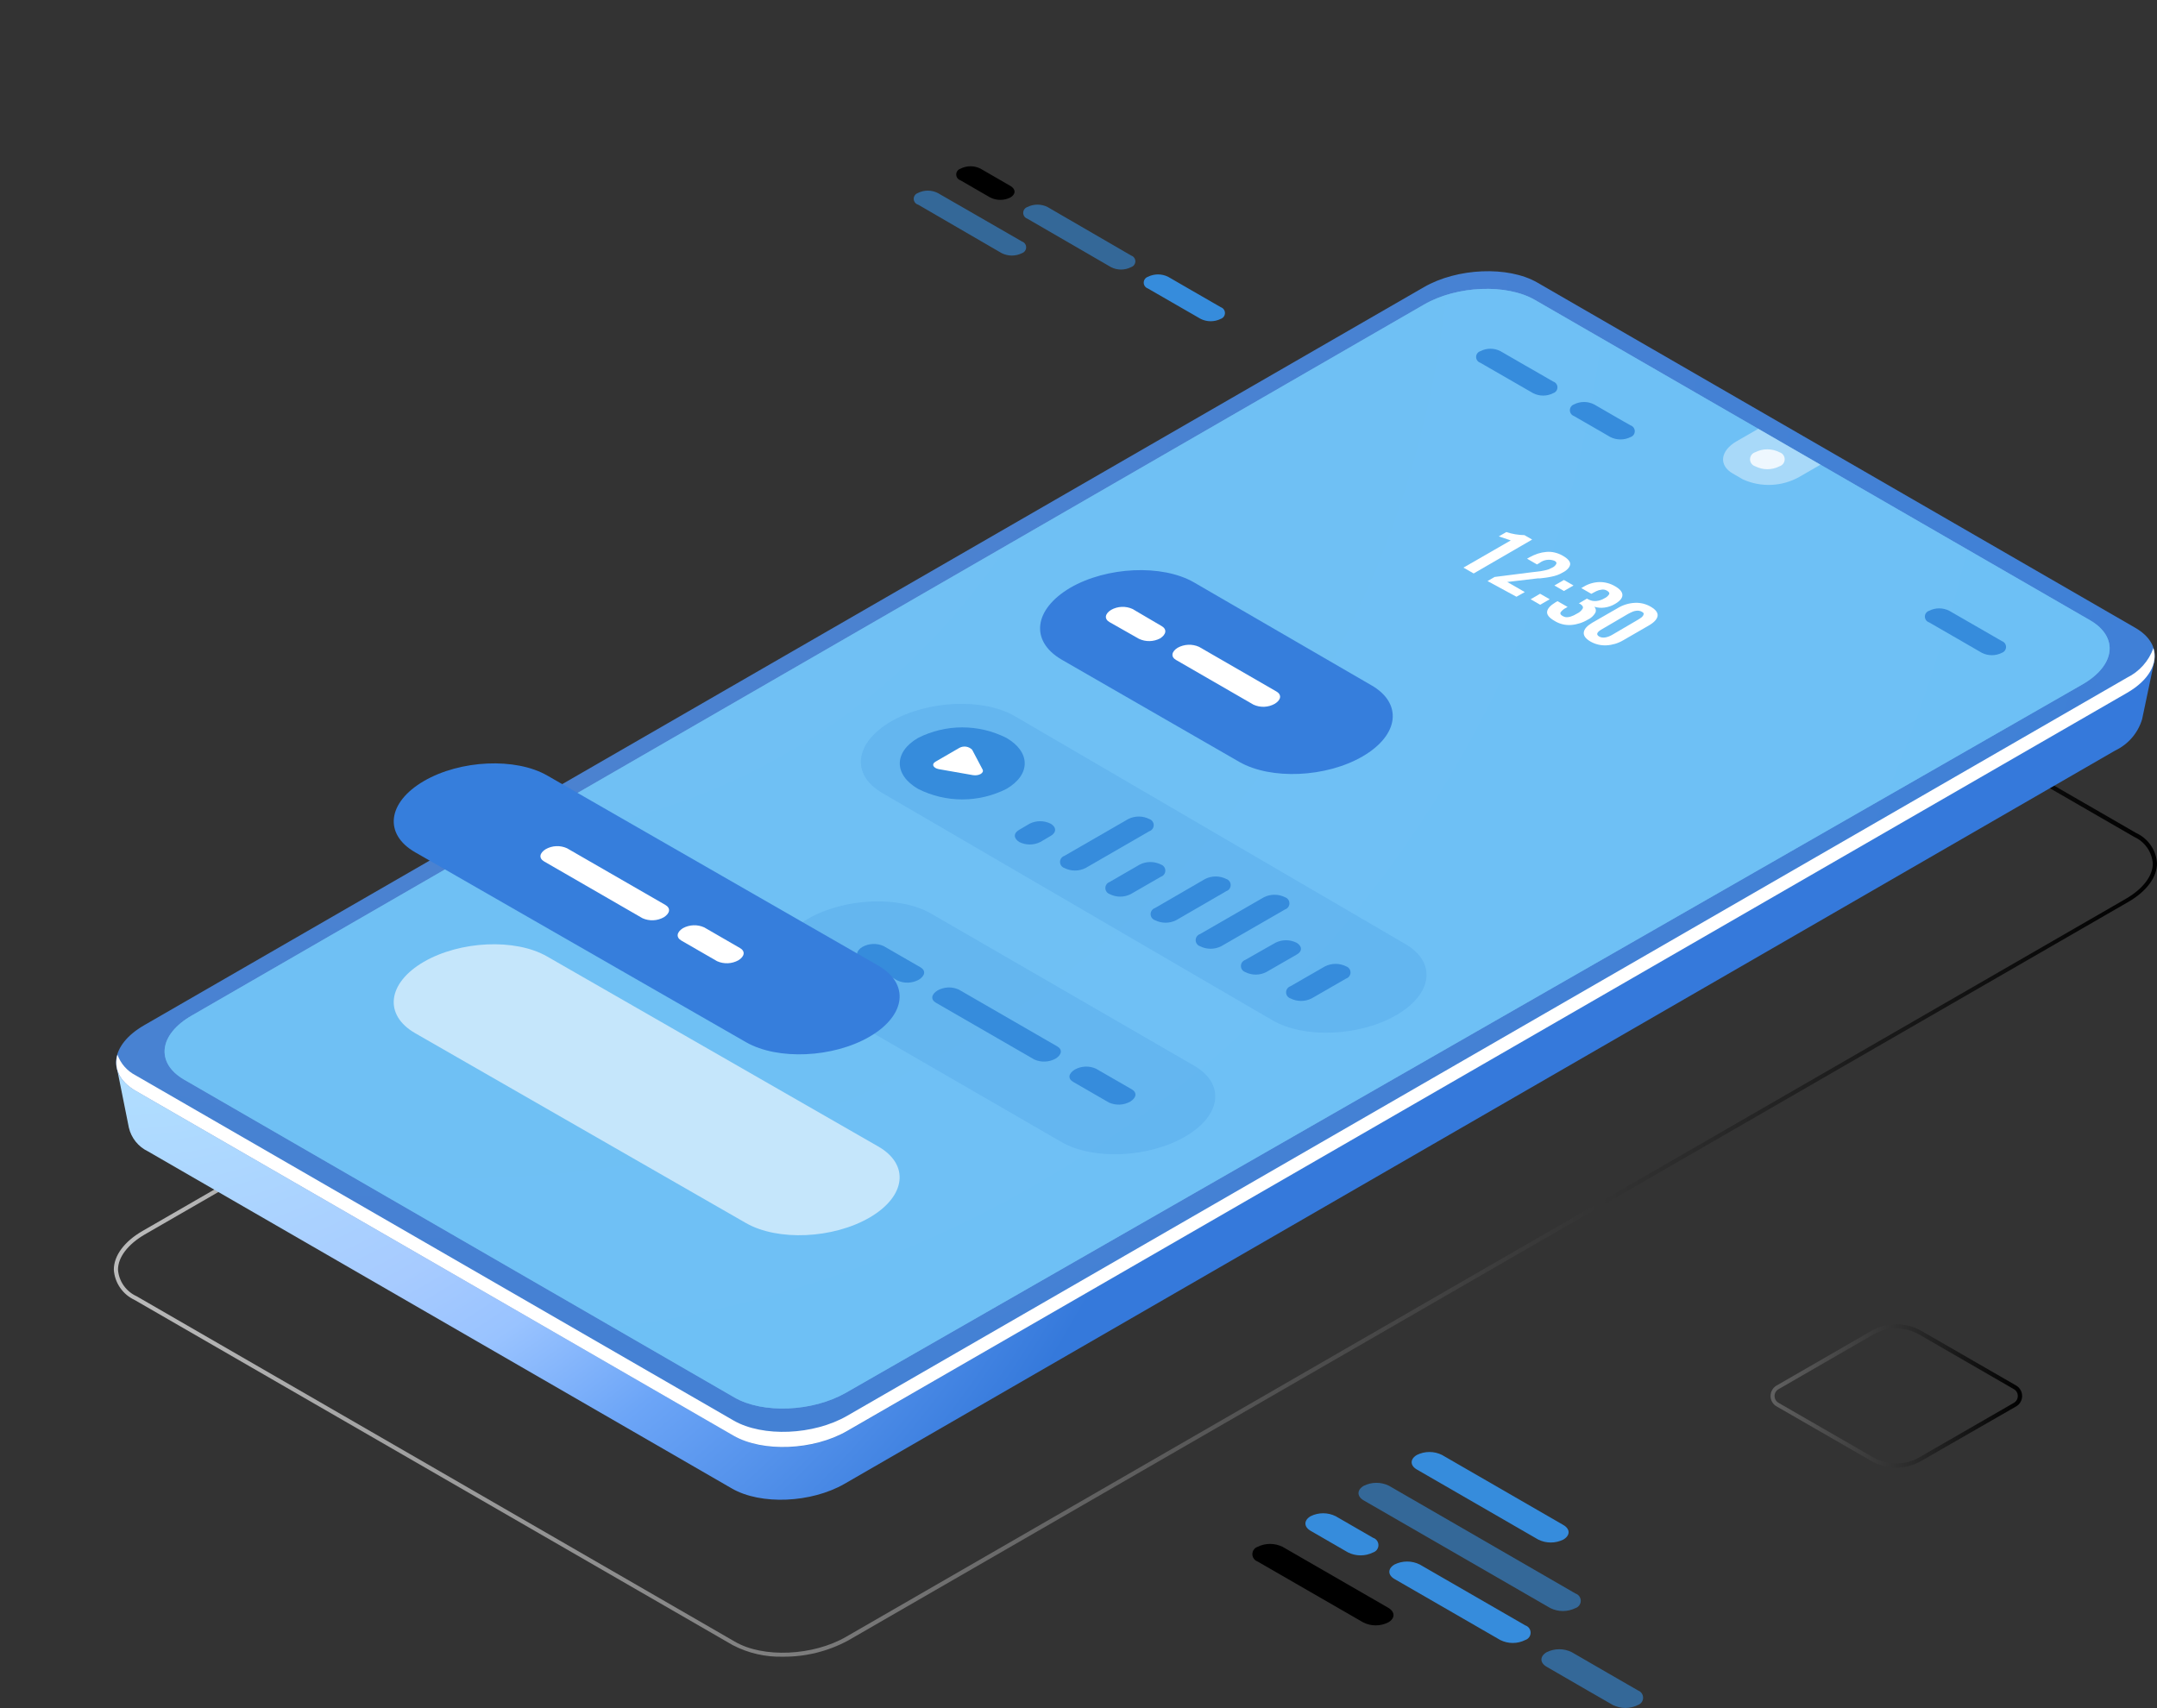 <svg width="726" height="575" viewBox="0 0 726 575" fill="none" xmlns="http://www.w3.org/2000/svg">
<rect x="0" y="0" width="726" height="575" fill="#333333" stroke="none"/>
<g clip-path="url(#clip0_186_613)">
<path d="M638.214 494.07C635.25 494.064 632.34 493.279 629.776 491.793L597.992 473.472C597.366 473.124 596.845 472.614 596.483 471.996C596.122 471.378 595.934 470.675 595.938 469.959C595.935 469.24 596.123 468.533 596.484 467.91C596.845 467.288 597.365 466.773 597.992 466.418L629.776 448.097C632.363 446.604 635.297 445.819 638.284 445.819C641.271 445.819 644.206 446.604 646.793 448.097L678.577 466.418C679.196 466.779 679.709 467.296 680.065 467.917C680.42 468.539 680.606 469.243 680.602 469.959C680.607 470.671 680.421 471.372 680.065 471.989C679.71 472.606 679.196 473.118 678.577 473.472L646.737 491.765C644.151 493.275 641.209 494.071 638.214 494.07ZM630.423 490.585C632.797 491.951 635.488 492.67 638.228 492.67C640.968 492.67 643.659 491.951 646.033 490.585L677.818 472.263C678.224 472.032 678.561 471.697 678.793 471.291C679.026 470.886 679.145 470.426 679.14 469.959C679.148 469.491 679.03 469.03 678.797 468.624C678.565 468.218 678.226 467.883 677.818 467.655L646.033 449.305C643.659 447.939 640.968 447.22 638.228 447.22C635.488 447.22 632.797 447.939 630.423 449.305L598.639 467.655C598.227 467.882 597.884 468.216 597.647 468.622C597.409 469.027 597.285 469.489 597.288 469.959C597.288 470.428 597.413 470.889 597.651 471.294C597.888 471.699 598.229 472.034 598.639 472.263L630.423 490.585Z" fill="url(#paint0_linear_186_613)"/>
<path d="M263.527 557.718C257.663 557.88 251.854 556.546 246.651 553.84L45.285 437.615C43.318 436.699 41.632 435.271 40.405 433.482C39.178 431.692 38.454 429.607 38.31 427.442C38.31 422.693 41.854 417.916 48.014 414.375L478.843 165.795C490.319 159.163 507.758 158.461 517.716 164.193L719.024 280.447C720.998 281.355 722.688 282.781 723.916 284.572C725.145 286.363 725.865 288.452 726 290.619C726 295.34 722.456 300.117 716.296 303.658L285.467 552.266C278.732 555.906 271.184 557.782 263.527 557.718ZM247.297 552.632C256.861 558.252 273.681 557.437 284.763 551.03L715.593 302.534C721.218 299.246 724.594 294.919 724.594 290.703C724.448 288.785 723.789 286.94 722.686 285.363C721.582 283.786 720.075 282.535 718.321 281.739L517.012 165.514C507.449 159.894 490.629 160.681 479.547 167.088L48.717 415.584C43.092 418.872 39.716 423.199 39.716 427.442C39.864 429.357 40.523 431.197 41.627 432.769C42.731 434.341 44.237 435.588 45.989 436.378L247.297 552.632Z" fill="url(#paint1_linear_186_613)"/>
<path d="M708.308 226.999L708.533 227.28L518.081 117.293C508.349 111.673 491.388 112.403 480.165 118.867L53.442 365.002L39.379 359.691L43.373 379.615C43.776 381.34 44.561 382.952 45.671 384.334C46.781 385.715 48.187 386.829 49.786 387.595L246.341 501.095C256.073 506.715 273.034 505.984 284.257 499.521L711.936 252.655C714.101 251.63 716.025 250.162 717.585 248.347C719.145 246.532 720.307 244.409 720.993 242.117L725.072 222.699L708.308 226.999Z" fill="url(#paint2_radial_186_613)"/>
<path d="M246.932 483.335L45.623 367.194C35.835 361.574 37.185 351.71 48.436 345.191L479.209 96.695C490.46 90.176 507.59 89.473 517.378 95.093L718.687 211.347C728.475 216.967 727.125 226.83 715.874 233.35L285.101 481.846C273.822 488.365 256.72 489.096 246.932 483.335Z" fill="url(#paint3_radial_186_613)"/>
<path opacity="0.4" d="M247.213 470.465L61.881 363.4C52.317 357.78 53.442 348.254 64.553 341.875L479.322 102.512C490.376 96.133 507.083 95.459 516.619 100.966L703.582 208.874C713.146 214.494 712.021 224.02 700.91 230.399L284.623 468.919C273.456 475.27 256.748 475.973 247.213 470.465Z" fill="#A6DEFD"/>
<path opacity="0.4" d="M247.213 470.465L61.881 363.4C52.317 357.78 53.442 348.254 64.553 341.875L479.322 102.512C490.376 96.133 507.083 95.459 516.619 100.966L703.582 208.874C713.146 214.494 712.021 224.02 700.91 230.399L284.623 468.919C273.456 475.27 256.748 475.973 247.213 470.465Z" fill="#A6DEFD"/>
<path opacity="0.4" d="M247.213 470.465L61.881 363.4C52.317 357.78 53.442 348.254 64.553 341.875L479.322 102.512C490.376 96.133 507.083 95.459 516.619 100.966L703.582 208.874C713.146 214.494 712.021 224.02 700.91 230.399L284.623 468.919C273.456 475.27 256.748 475.973 247.213 470.465Z" fill="#50C5FF"/>
<path opacity="0.4" d="M591.803 144.354L584.575 148.513C578.949 151.745 578.387 156.634 583.225 159.416L586.628 161.383C589.621 162.736 592.89 163.369 596.172 163.232C599.455 163.095 602.659 162.193 605.53 160.596L612.73 156.438L591.803 144.354Z" fill="white"/>
<g opacity="0.2">
<path d="M268.956 333.389L357.36 384.504C368.021 390.602 386.641 389.759 398.905 382.621C411.197 375.484 412.49 364.749 401.718 358.651L313.341 307.536C302.652 301.438 284.06 302.253 271.768 309.419C259.589 316.556 258.295 327.291 268.956 333.389Z" fill="url(#paint4_linear_186_613)"/>
</g>
<path d="M302.034 330.073L289.714 322.935C287.886 321.867 288.111 320.125 290.22 318.804C291.311 318.191 292.532 317.843 293.783 317.789C295.035 317.735 296.281 317.977 297.421 318.495L309.797 325.633C311.653 326.701 311.428 328.443 309.291 329.792C308.189 330.408 306.957 330.755 305.696 330.804C304.435 330.853 303.179 330.602 302.034 330.073Z" fill="#368CDC"/>
<path d="M348.135 356.684L315.028 337.576C313.172 336.508 313.425 334.766 315.535 333.445C316.621 332.831 317.837 332.484 319.084 332.43C320.331 332.376 321.572 332.618 322.707 333.136L355.813 352.244C357.67 353.284 357.417 355.054 355.307 356.375C354.218 356.98 353.002 357.323 351.757 357.377C350.512 357.43 349.272 357.193 348.135 356.684Z" fill="#368CDC"/>
<path d="M373.224 371.156L361.214 364.215C359.358 363.148 359.583 361.405 361.72 360.085C362.807 359.471 364.023 359.123 365.269 359.069C366.516 359.016 367.758 359.258 368.893 359.775L380.931 366.716C382.76 367.784 382.535 369.526 380.425 370.847C379.334 371.461 378.113 371.809 376.862 371.863C375.611 371.916 374.364 371.674 373.224 371.156Z" fill="#368CDC"/>
<g opacity="0.2">
<path d="M296.971 266.958L428.439 343.561C439.127 349.687 457.748 348.844 470.011 341.707C482.303 334.569 483.597 323.834 472.824 317.708L341.44 241.021C330.78 234.923 312.159 235.766 299.868 242.904C287.604 250.098 286.31 260.776 296.971 266.958Z" fill="url(#paint5_linear_186_613)"/>
</g>
<path d="M353.648 277.299C352.543 276.746 351.325 276.457 350.09 276.457C348.854 276.457 347.636 276.746 346.531 277.299L343.044 279.351C341.075 280.475 341.075 282.161 343.044 283.453C344.148 284.007 345.366 284.296 346.602 284.296C347.837 284.296 349.056 284.007 350.16 283.453L353.648 281.402C355.617 280.278 355.617 278.452 353.648 277.299Z" fill="#368CDC"/>
<path d="M386.838 275.726C385.739 275.172 384.525 274.884 383.294 274.884C382.063 274.884 380.849 275.172 379.75 275.726L358.261 288.118C357.83 288.262 357.456 288.538 357.191 288.906C356.926 289.274 356.784 289.716 356.784 290.17C356.784 290.623 356.926 291.065 357.191 291.433C357.456 291.801 357.83 292.077 358.261 292.221C359.365 292.775 360.583 293.063 361.819 293.063C363.054 293.063 364.273 292.775 365.377 292.221L386.838 279.828C387.268 279.684 387.642 279.409 387.907 279.041C388.172 278.672 388.315 278.231 388.315 277.777C388.315 277.324 388.172 276.882 387.907 276.514C387.642 276.146 387.268 275.87 386.838 275.726Z" fill="#368CDC"/>
<path d="M453.078 325.324C451.974 324.77 450.756 324.482 449.52 324.482C448.285 324.482 447.066 324.77 445.962 325.324L434.346 332.012C433.915 332.156 433.541 332.432 433.276 332.8C433.011 333.168 432.869 333.61 432.869 334.063C432.869 334.517 433.011 334.958 433.276 335.327C433.541 335.695 433.915 335.97 434.346 336.114C435.45 336.668 436.668 336.957 437.904 336.957C439.139 336.957 440.358 336.668 441.462 336.114L453.078 329.426C453.509 329.282 453.883 329.007 454.148 328.639C454.413 328.27 454.555 327.829 454.555 327.375C454.555 326.922 454.413 326.48 454.148 326.112C453.883 325.744 453.509 325.468 453.078 325.324Z" fill="#368CDC"/>
<path d="M436.399 317.371C435.295 316.818 434.076 316.529 432.841 316.529C431.605 316.529 430.387 316.818 429.282 317.371L419.1 323.16C418.68 323.31 418.316 323.587 418.059 323.951C417.802 324.316 417.664 324.751 417.664 325.197C417.664 325.643 417.802 326.079 418.059 326.443C418.316 326.808 418.68 327.084 419.1 327.235C420.201 327.801 421.421 328.097 422.658 328.097C423.896 328.097 425.116 327.801 426.217 327.235L436.371 321.39C438.368 320.35 438.368 318.523 436.399 317.371Z" fill="#368CDC"/>
<path d="M432.517 302.056C431.413 301.503 430.195 301.214 428.959 301.214C427.724 301.214 426.505 301.503 425.401 302.056L403.912 314.449C403.481 314.593 403.107 314.869 402.842 315.237C402.577 315.605 402.435 316.047 402.435 316.5C402.435 316.953 402.577 317.395 402.842 317.764C403.107 318.132 403.481 318.407 403.912 318.551C405.016 319.105 406.234 319.393 407.47 319.393C408.705 319.393 409.924 319.105 411.028 318.551L432.517 306.159C432.948 306.015 433.322 305.739 433.587 305.371C433.852 305.003 433.994 304.561 433.994 304.108C433.994 303.654 433.852 303.212 433.587 302.844C433.322 302.476 432.948 302.2 432.517 302.056Z" fill="#368CDC"/>
<path d="M412.744 295.902C411.639 295.348 410.421 295.06 409.185 295.06C407.95 295.06 406.732 295.348 405.627 295.902L388.751 305.681C388.321 305.825 387.946 306.101 387.681 306.469C387.416 306.837 387.274 307.279 387.274 307.733C387.274 308.186 387.416 308.628 387.681 308.996C387.946 309.364 388.321 309.64 388.751 309.784C389.855 310.338 391.073 310.626 392.309 310.626C393.544 310.626 394.763 310.338 395.867 309.784L412.744 300.005C413.174 299.861 413.548 299.585 413.813 299.217C414.078 298.849 414.22 298.407 414.22 297.954C414.22 297.5 414.078 297.058 413.813 296.69C413.548 296.322 413.174 296.046 412.744 295.902Z" fill="#368CDC"/>
<path d="M390.748 291.041C389.644 290.487 388.425 290.199 387.19 290.199C385.954 290.199 384.736 290.487 383.632 291.041L373.478 296.914C373.057 297.064 372.693 297.34 372.436 297.705C372.179 298.07 372.041 298.505 372.041 298.951C372.041 299.397 372.179 299.832 372.436 300.197C372.693 300.562 373.057 300.838 373.478 300.988C374.578 301.555 375.798 301.851 377.036 301.851C378.274 301.851 379.494 301.555 380.594 300.988L390.748 295.143C391.178 294.999 391.552 294.724 391.817 294.355C392.082 293.987 392.225 293.545 392.225 293.092C392.225 292.639 392.082 292.197 391.817 291.829C391.552 291.461 391.178 291.185 390.748 291.041Z" fill="#368CDC"/>
<path d="M357.22 221.997L417.103 256.477C427.764 262.603 446.384 261.76 458.648 254.622C470.939 247.484 472.233 236.722 461.46 230.624L401.774 196.004C391.085 189.906 372.493 190.749 360.201 197.886C347.938 205.136 346.644 215.758 357.22 221.997Z" fill="#367EDC"/>
<path d="M715.93 228.123L285.101 476.647C273.85 483.138 256.72 483.869 246.932 478.221L45.623 361.995C42.778 360.529 40.596 358.038 39.519 355.026C38.225 359.523 40.138 364.019 45.623 367.194L246.932 483.335C256.72 488.955 273.822 488.253 285.101 481.733L715.93 233.237C723.384 228.938 726.366 223.205 724.791 218.175C723.248 222.518 720.069 226.088 715.93 228.123Z" fill="white"/>
<path d="M139.766 286.938L251.123 350.867C261.811 356.965 280.403 356.122 292.695 348.985C304.959 341.847 306.253 331.113 295.508 325.015L184.207 261.085C173.547 254.959 154.926 255.802 142.663 262.94C130.371 270.106 129.077 280.84 139.766 286.938Z" fill="#367EDC"/>
<g opacity="0.6">
<path d="M139.766 347.833L251.123 411.762C261.811 417.86 280.404 417.017 292.695 409.879C304.959 402.742 306.253 392.007 295.508 385.909L184.123 321.98C173.463 315.854 154.842 316.697 142.579 323.834C130.371 330.972 129.077 341.707 139.766 347.833Z" fill="white"/>
</g>
<path d="M216.245 309.11L183.138 290.001C181.31 288.933 181.535 287.191 183.673 285.87C184.759 285.257 185.975 284.909 187.222 284.855C188.469 284.801 189.71 285.043 190.845 285.561L223.952 304.642C225.78 305.709 225.555 307.452 223.417 308.8C222.329 309.408 221.113 309.752 219.868 309.805C218.622 309.859 217.381 309.621 216.245 309.11Z" fill="white"/>
<path d="M241.362 323.582L229.324 316.641C227.496 315.573 227.721 313.831 229.83 312.482C230.926 311.879 232.147 311.539 233.397 311.491C234.647 311.442 235.891 311.685 237.031 312.201L249.041 319.142C250.898 320.181 250.673 321.952 248.535 323.272C247.446 323.877 246.23 324.22 244.985 324.274C243.74 324.328 242.5 324.091 241.362 323.582Z" fill="white"/>
<path d="M383.35 215.056L373.449 209.436C371.621 208.396 371.846 206.626 373.984 205.305C375.072 204.698 376.288 204.354 377.533 204.3C378.779 204.246 380.02 204.485 381.156 204.996L390.973 210.757C392.829 211.824 392.576 213.567 390.467 214.915C389.372 215.487 388.16 215.797 386.925 215.821C385.69 215.846 384.467 215.584 383.35 215.056Z" fill="white"/>
<path d="M421.913 237.228L395.867 222.194C394.011 221.154 394.264 219.383 396.373 218.063C397.468 217.457 398.688 217.114 399.937 217.061C401.187 217.007 402.432 217.244 403.574 217.754L429.62 232.788C431.448 233.855 431.223 235.598 429.086 236.918C427.999 237.532 426.783 237.88 425.537 237.934C424.29 237.987 423.048 237.745 421.913 237.228Z" fill="white"/>
<path d="M338.74 265.581C334.131 267.91 329.039 269.123 323.875 269.123C318.71 269.123 313.618 267.91 309.009 265.581C300.796 260.832 300.796 253.161 309.009 248.412C313.618 246.083 318.71 244.87 323.875 244.87C329.039 244.87 334.131 246.083 338.74 248.412C346.953 253.161 346.953 260.832 338.74 265.581Z" fill="#368CDC"/>
<path d="M314.86 256.42L322.876 251.784C323.566 251.397 324.364 251.248 325.147 251.36C325.93 251.472 326.654 251.838 327.208 252.402L330.724 259.062C331.314 260.214 329.458 261.282 327.461 260.945L315.929 258.921C314.044 258.528 313.453 257.235 314.86 256.42Z" fill="white"/>
<path d="M323.27 60.698L333.283 66.487C334.335 67.013 335.496 67.287 336.673 67.287C337.849 67.287 339.01 67.013 340.062 66.487C341.947 65.391 341.947 63.677 340.062 62.581L330.049 56.792C329 56.252 327.838 55.971 326.659 55.971C325.48 55.971 324.318 56.252 323.27 56.792C322.856 56.925 322.495 57.185 322.239 57.536C321.983 57.887 321.845 58.311 321.845 58.745C321.845 59.179 321.983 59.602 322.239 59.953C322.495 60.304 322.856 60.565 323.27 60.698Z" fill="black"/>
<path opacity="0.6" d="M309.037 68.903L337.165 85.23C338.222 85.757 339.387 86.031 340.568 86.031C341.75 86.031 342.915 85.757 343.972 85.23C344.382 85.089 344.738 84.824 344.991 84.472C345.243 84.119 345.378 83.696 345.378 83.263C345.378 82.829 345.243 82.407 344.991 82.054C344.738 81.702 344.382 81.436 343.972 81.296L315.676 64.997C314.627 64.458 313.465 64.176 312.286 64.176C311.107 64.176 309.945 64.458 308.897 64.997C308.487 65.144 308.135 65.418 307.89 65.778C307.646 66.138 307.523 66.567 307.539 67.002C307.555 67.436 307.708 67.855 307.978 68.197C308.247 68.539 308.618 68.786 309.037 68.903Z" fill="#368CDC"/>
<path opacity="0.6" d="M380.706 89.923C381.12 89.79 381.481 89.529 381.737 89.178C381.994 88.827 382.132 88.404 382.132 87.97C382.132 87.535 381.994 87.112 381.737 86.761C381.481 86.41 381.12 86.15 380.706 86.017L352.579 69.69C351.527 69.163 350.366 68.889 349.19 68.889C348.013 68.889 346.852 69.163 345.8 69.69C345.39 69.831 345.034 70.096 344.781 70.448C344.529 70.801 344.394 71.224 344.394 71.657C344.394 72.091 344.529 72.513 344.781 72.866C345.034 73.219 345.39 73.484 345.8 73.624L373.928 89.923C374.976 90.463 376.138 90.744 377.317 90.744C378.496 90.744 379.658 90.463 380.706 89.923Z" fill="#368CDC"/>
<path d="M402.843 98.775L401.183 97.819L393.167 93.183C392.11 92.656 390.945 92.381 389.763 92.381C388.582 92.381 387.417 92.656 386.36 93.183C385.95 93.323 385.593 93.588 385.341 93.941C385.089 94.293 384.954 94.716 384.954 95.15C384.954 95.583 385.089 96.005 385.341 96.358C385.593 96.711 385.95 96.976 386.36 97.117L394.404 101.753L396.064 102.709L404.108 107.345C405.161 107.872 406.321 108.146 407.498 108.146C408.675 108.146 409.835 107.872 410.887 107.345C411.298 107.205 411.654 106.94 411.906 106.587C412.158 106.234 412.294 105.812 412.294 105.378C412.294 104.945 412.158 104.522 411.906 104.17C411.654 103.817 411.298 103.552 410.887 103.411L402.843 98.775Z" fill="#368CDC"/>
<path d="M476.902 494.716L517.744 518.292C519.055 518.943 520.499 519.282 521.963 519.282C523.427 519.282 524.871 518.943 526.182 518.292C528.545 516.916 528.545 514.724 526.182 513.375L485.341 489.798C484.03 489.147 482.586 488.808 481.122 488.808C479.658 488.808 478.213 489.147 476.902 489.798C474.54 491.175 474.54 493.367 476.902 494.716Z" fill="#368CDC"/>
<path opacity="0.6" d="M459.013 500.196C456.651 501.572 456.651 503.764 459.013 505.113L521.822 541.363C523.135 542.01 524.578 542.347 526.041 542.347C527.505 542.347 528.948 542.01 530.261 541.363C530.78 541.195 531.233 540.866 531.555 540.424C531.876 539.982 532.049 539.45 532.049 538.904C532.049 538.358 531.876 537.826 531.555 537.385C531.233 536.943 530.78 536.614 530.261 536.446L467.536 500.196C466.214 499.531 464.755 499.185 463.275 499.185C461.795 499.185 460.335 499.531 459.013 500.196Z" fill="#368CDC"/>
<path d="M441.124 515.342L453.725 522.62C455.036 523.271 456.48 523.61 457.944 523.61C459.409 523.61 460.853 523.271 462.164 522.62C462.683 522.451 463.136 522.123 463.458 521.681C463.779 521.239 463.952 520.707 463.952 520.161C463.952 519.615 463.779 519.083 463.458 518.641C463.136 518.2 462.683 517.871 462.164 517.702L449.562 510.424C448.251 509.773 446.807 509.434 445.343 509.434C443.879 509.434 442.435 509.773 441.124 510.424C438.79 511.801 438.79 513.993 441.124 515.342Z" fill="#368CDC"/>
<path d="M423.235 525.655L458.817 546.168C460.124 546.832 461.569 547.178 463.036 547.178C464.502 547.178 465.948 546.832 467.255 546.168C469.618 544.82 469.618 542.628 467.255 541.251L431.702 520.737C430.389 520.09 428.946 519.754 427.482 519.754C426.019 519.754 424.576 520.09 423.263 520.737C422.756 520.917 422.316 521.248 422.004 521.686C421.692 522.124 421.523 522.648 421.52 523.186C421.516 523.724 421.68 524.25 421.987 524.692C422.294 525.133 422.73 525.47 423.235 525.655Z" fill="black"/>
<path d="M513.384 552.098C513.904 551.929 514.357 551.6 514.678 551.159C514.999 550.717 515.172 550.185 515.172 549.639C515.172 549.093 514.999 548.561 514.678 548.119C514.357 547.678 513.904 547.349 513.384 547.18L477.831 526.667C476.518 526.02 475.075 525.683 473.612 525.683C472.148 525.683 470.705 526.02 469.392 526.667C467.03 528.043 467.03 530.235 469.392 531.584L504.946 552.098C506.254 552.757 507.699 553.101 509.165 553.101C510.63 553.101 512.075 552.757 513.384 552.098Z" fill="#368CDC"/>
<path opacity="0.6" d="M541.202 563.254L539.121 562.045L529.023 556.201C527.712 555.549 526.268 555.211 524.804 555.211C523.34 555.211 521.896 555.549 520.585 556.201C518.222 557.577 518.222 559.769 520.585 561.118L530.682 566.963L532.764 568.171L542.862 573.988C544.174 574.635 545.617 574.972 547.081 574.972C548.544 574.972 549.988 574.635 551.3 573.988C551.806 573.806 552.244 573.472 552.554 573.032C552.863 572.592 553.029 572.067 553.029 571.53C553.029 570.992 552.863 570.467 552.554 570.027C552.244 569.587 551.806 569.253 551.3 569.071L541.202 563.254Z" fill="#368CDC"/>
<path d="M665.779 211.206L664.119 210.251L656.075 205.614C655.025 205.081 653.864 204.803 652.686 204.803C651.508 204.803 650.346 205.081 649.296 205.614C648.882 205.747 648.521 206.008 648.265 206.359C648.009 206.71 647.871 207.133 647.871 207.567C647.871 208.001 648.009 208.425 648.265 208.776C648.521 209.127 648.882 209.387 649.296 209.52L657.341 214.157L659 215.112L667.017 219.749C668.07 220.289 669.236 220.57 670.42 220.57C671.604 220.57 672.77 220.289 673.823 219.749C674.224 219.602 674.57 219.337 674.815 218.987C675.059 218.638 675.19 218.222 675.19 217.796C675.19 217.37 675.059 216.954 674.815 216.604C674.57 216.255 674.224 215.989 673.823 215.843L665.779 211.206Z" fill="#368CDC"/>
<path d="M514.734 123.812L513.046 122.857L505.03 118.22C503.982 117.681 502.82 117.399 501.641 117.399C500.462 117.399 499.299 117.681 498.251 118.22C497.837 118.353 497.476 118.614 497.22 118.965C496.964 119.316 496.826 119.739 496.826 120.173C496.826 120.608 496.964 121.031 497.22 121.382C497.476 121.733 497.837 121.993 498.251 122.126L506.296 126.763L507.955 127.718L516 132.355C517.048 132.895 518.21 133.176 519.389 133.176C520.568 133.176 521.73 132.895 522.779 132.355C523.192 132.222 523.553 131.962 523.81 131.611C524.066 131.26 524.204 130.836 524.204 130.402C524.204 129.968 524.066 129.545 523.81 129.194C523.553 128.843 523.192 128.582 522.779 128.449L514.734 123.812Z" fill="#368CDC"/>
<path d="M546.237 141.741L544.577 140.785L536.561 136.149C535.508 135.609 534.341 135.327 533.158 135.327C531.974 135.327 530.807 135.609 529.754 136.149C529.353 136.295 529.007 136.561 528.763 136.91C528.519 137.26 528.387 137.676 528.387 138.102C528.387 138.528 528.519 138.944 528.763 139.293C529.007 139.643 529.353 139.908 529.754 140.055L537.799 144.691L539.458 145.647L542.018 147.136C543.075 147.663 544.24 147.937 545.421 147.937C546.602 147.937 547.768 147.663 548.825 147.136C549.235 146.996 549.591 146.73 549.843 146.378C550.095 146.025 550.231 145.603 550.231 145.169C550.231 144.736 550.095 144.313 549.843 143.96C549.591 143.608 549.235 143.343 548.825 143.202L546.237 141.741Z" fill="#368CDC"/>
<path d="M492.57 191.086L508.49 181.925L504.468 180.576L506.999 179.115C508.969 179.769 511.027 180.12 513.103 180.155L515.69 181.644L496.001 193.053L492.57 191.086Z" fill="white"/>
<path d="M500.67 195.61L503.061 194.233L515.437 192.66L516.9 192.491L518.531 192.294L519.825 192.041C520.321 191.941 520.809 191.81 521.288 191.648L522.469 191.086C523.049 190.829 523.525 190.383 523.819 189.821C523.96 189.428 523.819 189.063 523.116 188.754C522.288 188.45 521.396 188.363 520.525 188.501C519.653 188.638 518.832 188.996 518.138 189.54L517.322 190.018L513.975 188.079L514.819 187.601C515.716 187.104 516.658 186.69 517.631 186.365C518.545 186.074 519.489 185.886 520.444 185.803C521.386 185.718 522.336 185.785 523.257 186C524.247 186.227 525.196 186.606 526.07 187.124C527.729 188.079 528.545 189.063 528.489 189.934C528.432 190.805 527.588 191.929 525.957 192.744C525.395 193.081 524.801 193.363 524.185 193.587C523.554 193.818 522.905 193.997 522.244 194.121C521.513 194.289 520.922 194.374 520.388 194.458L518.306 194.711H517.547L507.309 195.919L513.215 199.319L510.403 200.893L500.67 195.61Z" fill="white"/>
<path d="M515.184 201.736L518.362 199.881L521.597 201.736L518.391 203.591L515.184 201.736ZM523.172 197.1L526.379 195.245L529.613 197.1L526.379 198.954L523.172 197.1Z" fill="white"/>
<path d="M523.172 208.986C521.4 207.975 520.585 206.935 520.725 205.895C520.866 204.855 521.822 203.816 523.538 202.776L524.241 202.382L527.616 204.321L527.082 204.631C526.362 204.986 525.736 205.506 525.254 206.148C525.029 206.569 525.254 206.991 525.957 207.384C526.249 207.547 526.561 207.67 526.885 207.75C527.193 207.792 527.505 207.792 527.813 207.75C528.141 207.719 528.463 207.643 528.77 207.525L529.754 207.131L530.823 206.541C531.61 206.187 532.268 205.598 532.708 204.855C532.933 204.349 532.708 203.844 531.836 203.31L531.554 203.169H531.329L534.142 201.511C534.273 201.626 534.426 201.712 534.592 201.764C535.395 202.218 536.318 202.414 537.236 202.326C538.233 202.239 539.196 201.921 540.049 201.399C540.7 201.107 541.248 200.628 541.624 200.022C541.793 199.629 541.54 199.235 540.865 198.842C540.586 198.679 540.282 198.564 539.964 198.505C539.676 198.449 539.381 198.449 539.093 198.505L538.164 198.673L537.236 199.038L536.28 199.544L535.605 199.91L532.229 197.971L533.158 197.437C534.745 196.501 536.547 195.988 538.389 195.947C540.219 195.94 542.016 196.426 543.593 197.352C545.252 198.308 546.068 199.291 546.068 200.331C546.068 201.371 545.196 202.382 543.537 203.338C542.451 203.98 541.245 204.391 539.993 204.546C538.86 204.699 537.708 204.603 536.617 204.265C536.881 204.536 537.052 204.882 537.108 205.255C537.163 205.628 537.1 206.009 536.927 206.345C536.352 207.313 535.499 208.086 534.48 208.565C532.772 209.602 530.846 210.228 528.854 210.391C526.858 210.547 524.865 210.054 523.172 208.986Z" fill="white"/>
<path d="M540.696 217.248C538.809 217.347 536.933 216.898 535.295 215.955C533.664 215 532.905 213.96 533.073 212.836C533.242 211.712 534.198 210.672 535.886 209.661L544.578 204.659C546.287 203.643 548.217 203.055 550.203 202.945C552.103 202.838 553.993 203.298 555.632 204.265C557.319 205.258 558.079 206.298 557.91 207.384C557.713 208.48 556.729 209.548 554.928 210.588L546.265 215.59C544.568 216.579 542.658 217.148 540.696 217.248ZM538.221 214.269C539.346 214.944 541.033 214.691 542.834 213.595L551.272 208.649L551.947 208.227L552.538 207.806C552.703 207.662 552.854 207.502 552.988 207.328C553.076 207.19 553.143 207.038 553.185 206.879C553.218 206.803 553.235 206.722 553.235 206.64C553.235 206.558 553.218 206.476 553.185 206.401C553.028 206.216 552.837 206.064 552.622 205.951C552.329 205.777 552.004 205.662 551.666 205.614C551.349 205.56 551.026 205.56 550.709 205.614C550.374 205.655 550.044 205.73 549.725 205.839C549.418 205.954 549.118 206.086 548.825 206.232C548.526 206.366 548.235 206.516 547.953 206.682L539.515 211.628C537.461 212.724 537.067 213.567 538.221 214.269Z" fill="white"/>
<path opacity="0.8" d="M598.948 156.971C597.682 157.622 596.279 157.962 594.855 157.962C593.432 157.962 592.029 157.622 590.763 156.971C590.259 156.814 589.819 156.501 589.507 156.076C589.194 155.651 589.025 155.138 589.025 154.611C589.025 154.084 589.194 153.571 589.507 153.146C589.819 152.721 590.259 152.408 590.763 152.251C592.029 151.6 593.432 151.26 594.855 151.26C596.279 151.26 597.682 151.6 598.948 152.251C599.452 152.408 599.892 152.721 600.204 153.146C600.517 153.571 600.685 154.084 600.685 154.611C600.685 155.138 600.517 155.651 600.204 156.076C599.892 156.501 599.452 156.814 598.948 156.971Z" fill="white"/>
</g>
<defs>
<linearGradient id="paint0_linear_186_613" x1="595.882" y1="469.959" x2="680.546" y2="469.959" gradientUnits="userSpaceOnUse">
<stop stop-color="#616161"/>
<stop offset="1"/>
</linearGradient>
<linearGradient id="paint1_linear_186_613" x1="38.31" y1="359.073" x2="726" y2="359.073" gradientUnits="userSpaceOnUse">
<stop stop-color="#BBBBBB"/>
<stop offset="1"/>
</linearGradient>
<radialGradient id="paint2_radial_186_613" cx="0" cy="0" r="1" gradientUnits="userSpaceOnUse" gradientTransform="translate(46.298 263.811) scale(673.092 672.454)">
<stop stop-color="#BBF3FF"/>
<stop offset="0.28" stop-color="#A7CBFF"/>
<stop offset="0.33" stop-color="#99C3FF"/>
<stop offset="0.4" stop-color="#6CA5F7"/>
<stop offset="0.54" stop-color="#3579DB"/>
</radialGradient>
<radialGradient id="paint3_radial_186_613" cx="0" cy="0" r="1" gradientUnits="userSpaceOnUse" gradientTransform="translate(160.215 68.397) scale(888.493 887.65)">
<stop stop-color="#E39A65"/>
<stop offset="0" stop-color="#6308F8"/>
<stop offset="0" stop-color="#6507FA"/>
<stop offset="0" stop-color="#7A2EF5"/>
<stop offset="0" stop-color="#891CFB"/>
<stop offset="0.001" stop-color="#A92FFB"/>
<stop offset="0.001" stop-color="#5183CD"/>
<stop offset="1" stop-color="#367FDC"/>
</radialGradient>
<linearGradient id="paint4_linear_186_613" x1="478.585" y1="448.683" x2="415.037" y2="339.276" gradientUnits="userSpaceOnUse">
<stop stop-color="#368CDC"/>
<stop offset="1" stop-color="#368CDC"/>
</linearGradient>
<linearGradient id="paint5_linear_186_613" x1="538.837" y1="414.009" x2="453.465" y2="267.029" gradientUnits="userSpaceOnUse">
<stop stop-color="#368CDC"/>
<stop offset="1" stop-color="#368CDC"/>
</linearGradient>
<clipPath id="clip0_186_613">
<rect width="726" height="575" fill="white"/>
</clipPath>
</defs>
</svg>
